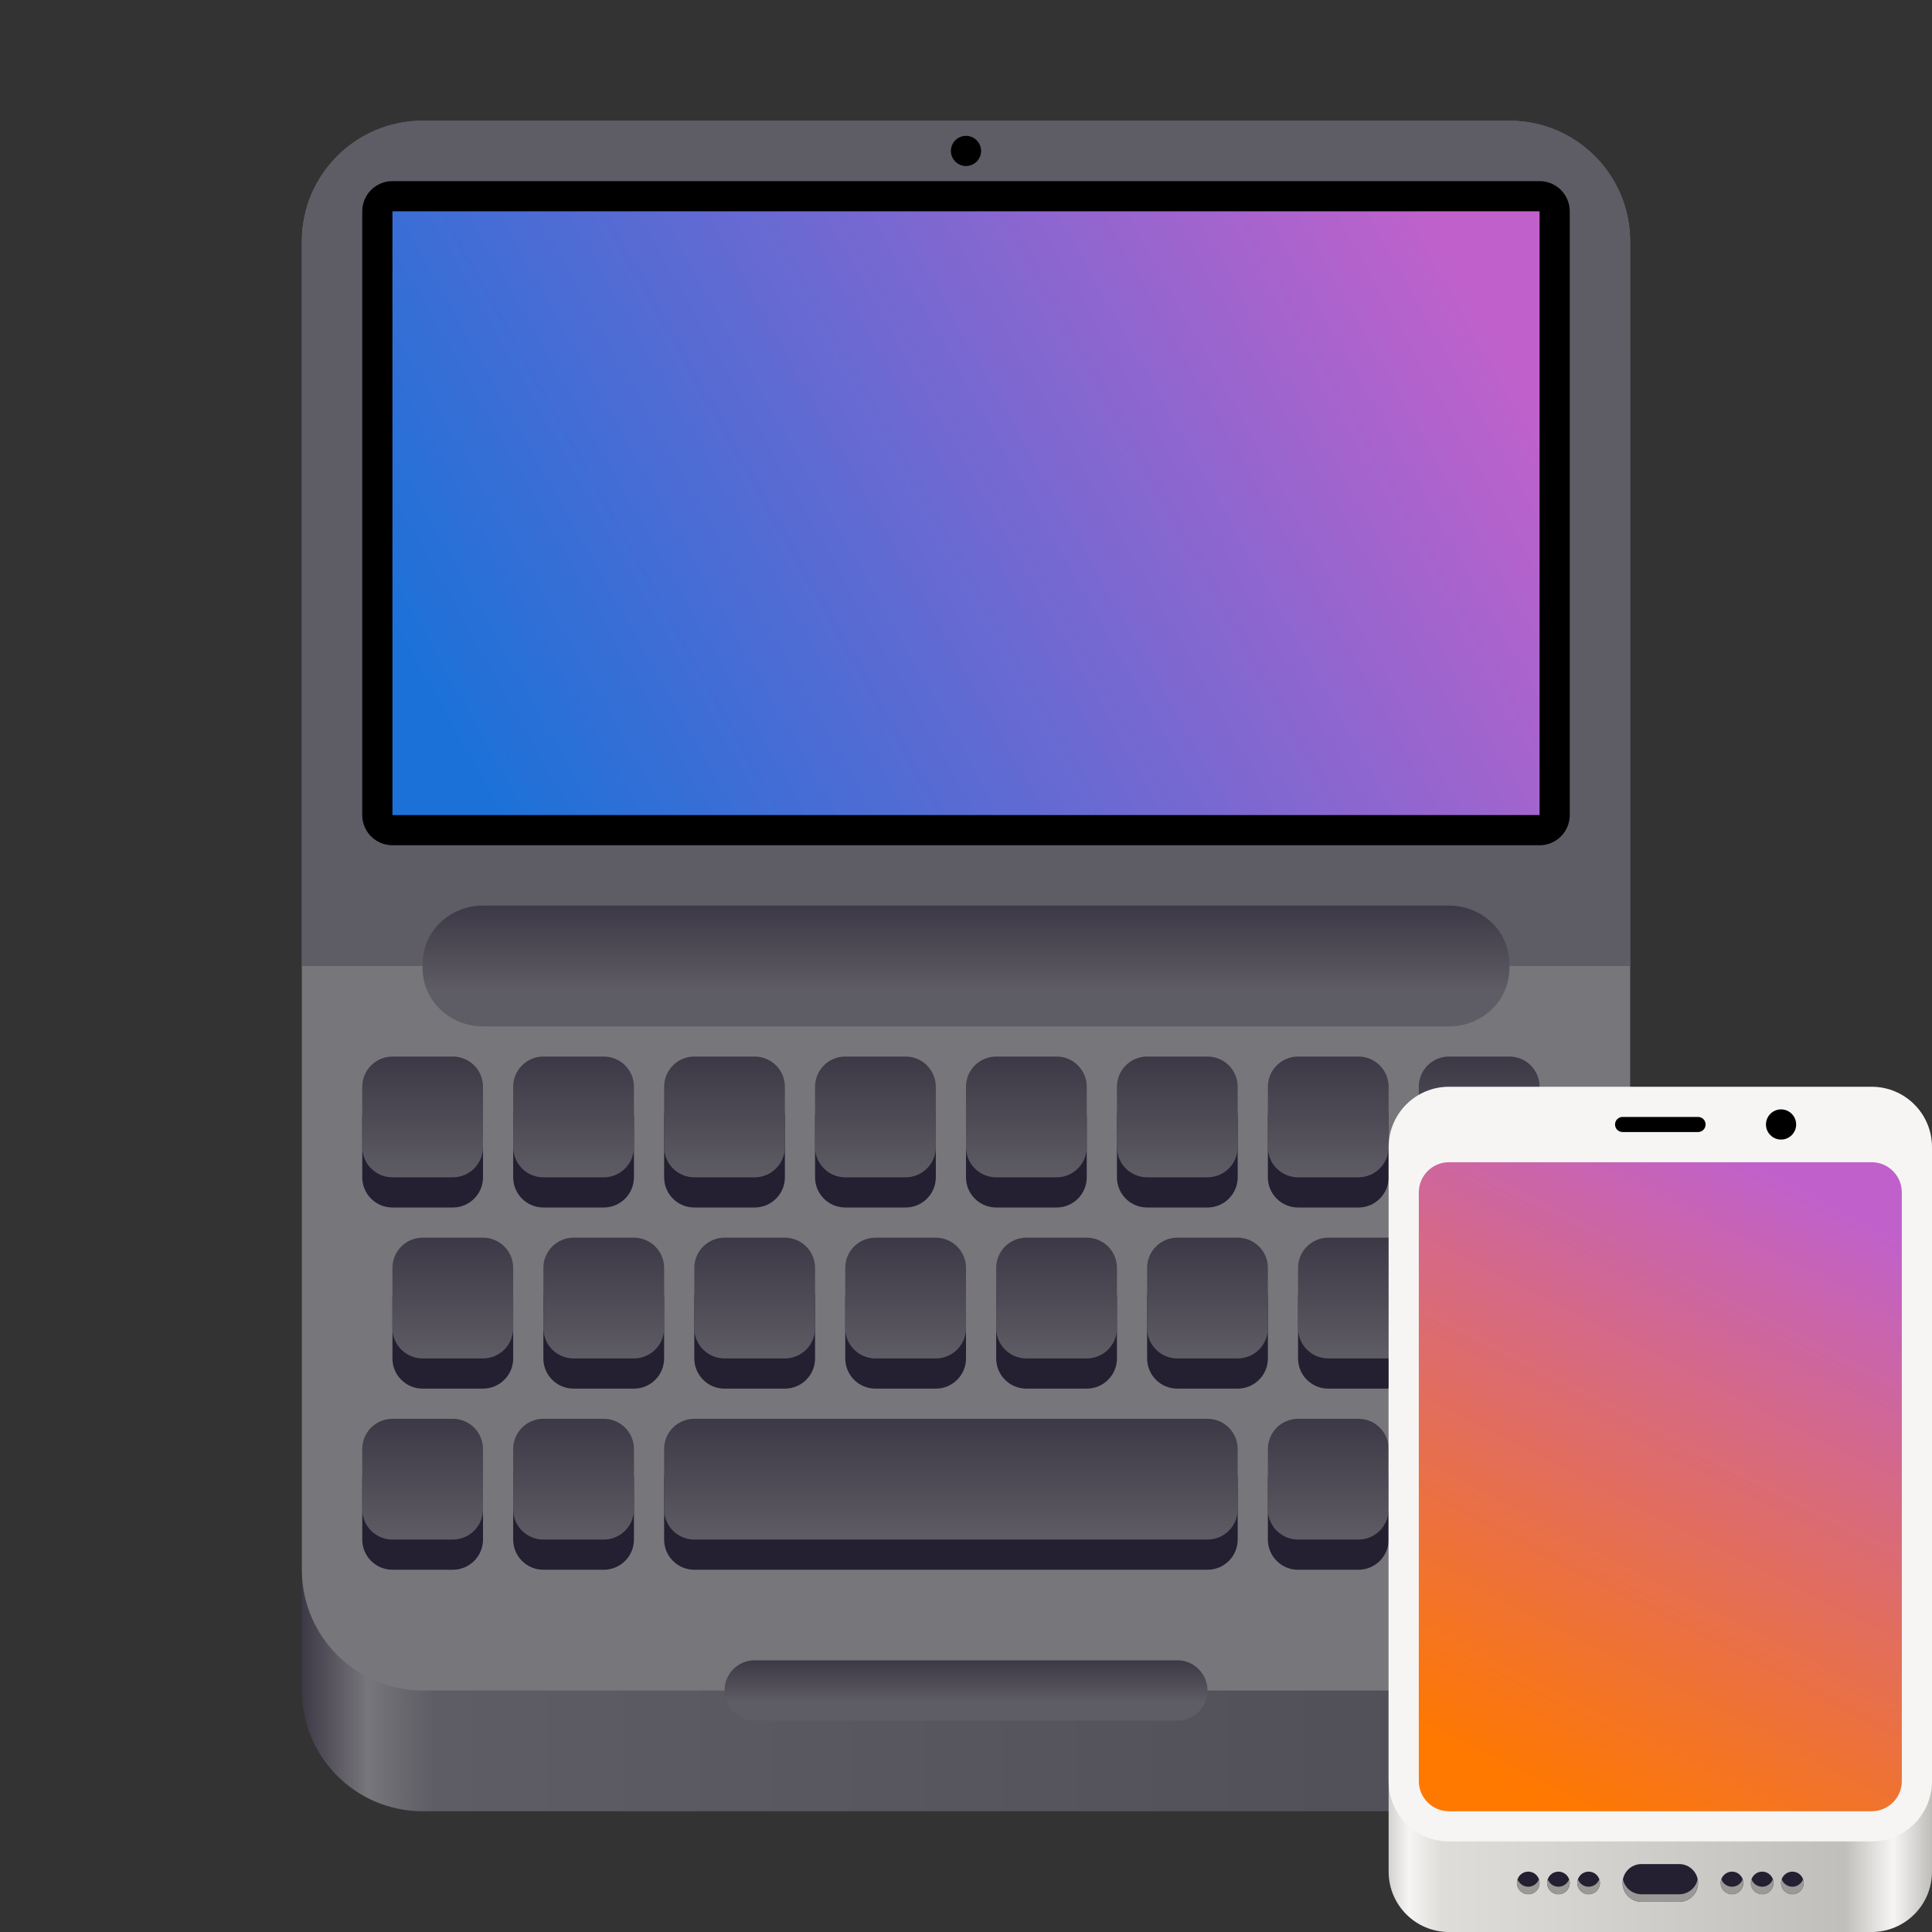 <?xml version="1.0" encoding="UTF-8"?>
<svg height="128px" viewBox="0 0 128 128" width="128px" xmlns="http://www.w3.org/2000/svg" xmlns:xlink="http://www.w3.org/1999/xlink">
    <rect x="0" y="0" width="128" height="128" fill="#333333" stroke="none"/>
    <linearGradient id="a" gradientTransform="matrix(0.196 0 0 0.342 2.597 273.741)" gradientUnits="userSpaceOnUse" x1="88.596" x2="536.596" y1="-449.394" y2="-449.394">
        <stop offset="0" stop-color="#3d3846"/>
        <stop offset="0.05" stop-color="#77767b"/>
        <stop offset="0.1" stop-color="#5e5c64"/>
        <stop offset="0.9" stop-color="#504e56"/>
        <stop offset="0.95" stop-color="#77767b"/>
        <stop offset="1" stop-color="#3d3846"/>
    </linearGradient>
    <linearGradient id="b" gradientUnits="userSpaceOnUse" x1="96" x2="32" y1="16" y2="52">
        <stop offset="0" stop-color="#c061cb"/>
        <stop offset="1" stop-color="#1c71d8"/>
    </linearGradient>
    <linearGradient id="c" gradientUnits="userSpaceOnUse">
        <stop offset="0" stop-color="#3d3846"/>
        <stop offset="0.7" stop-color="#5e5c64"/>
        <stop offset="1" stop-color="#5e5c64"/>
    </linearGradient>
    <linearGradient id="d" x1="64" x2="64" xlink:href="#c" y1="110" y2="114"/>
    <linearGradient id="e" x1="64" x2="64" xlink:href="#c" y1="60" y2="68"/>
    <linearGradient id="f" gradientUnits="userSpaceOnUse">
        <stop offset="0" stop-color="#3d3846"/>
        <stop offset="1" stop-color="#5e5c64"/>
    </linearGradient>
    <linearGradient id="g" x1="28" x2="28" xlink:href="#f" y1="70" y2="78"/>
    <linearGradient id="h" x1="38" x2="38" xlink:href="#f" y1="70" y2="78"/>
    <linearGradient id="i" x1="48" x2="48" xlink:href="#f" y1="70" y2="78"/>
    <linearGradient id="j" x1="58" x2="58" xlink:href="#f" y1="70" y2="78"/>
    <linearGradient id="k" x1="68" x2="68" xlink:href="#f" y1="70" y2="78"/>
    <linearGradient id="l" x1="78" x2="78" xlink:href="#f" y1="70" y2="78"/>
    <linearGradient id="m" x1="88" x2="88" xlink:href="#f" y1="70" y2="78"/>
    <linearGradient id="n" x1="98" x2="98" xlink:href="#f" y1="70" y2="78"/>
    <linearGradient id="o" x1="40" x2="40" xlink:href="#f" y1="82" y2="90"/>
    <linearGradient id="p" x1="50" x2="50" xlink:href="#f" y1="82" y2="90"/>
    <linearGradient id="q" x1="60" x2="60" xlink:href="#f" y1="82" y2="90"/>
    <linearGradient id="r" x1="70" x2="70" xlink:href="#f" y1="82" y2="90"/>
    <linearGradient id="s" x1="80" x2="80" xlink:href="#f" y1="82" y2="90"/>
    <linearGradient id="t" x1="95" x2="95" xlink:href="#f" y1="82" y2="90"/>
    <linearGradient id="u" x1="28" x2="28" xlink:href="#f" y1="94" y2="102"/>
    <linearGradient id="v" x1="38" x2="38" xlink:href="#f" y1="94" y2="102"/>
    <linearGradient id="w" x1="63" x2="63" xlink:href="#f" y1="94" y2="102"/>
    <linearGradient id="x" x1="88" x2="88" xlink:href="#f" y1="94" y2="102"/>
    <linearGradient id="y" x1="98" x2="98" xlink:href="#f" y1="94" y2="102"/>
    <linearGradient id="z" x1="30" x2="30" xlink:href="#f" y1="82" y2="90"/>
    <linearGradient id="A" gradientUnits="userSpaceOnUse" x1="91.282" x2="127.93" y1="124.75" y2="124.75">
        <stop offset="0" stop-color="#c0bfbc"/>
        <stop offset="0.056" stop-color="#f6f5f4"/>
        <stop offset="0.115" stop-color="#deddda"/>
        <stop offset="0.845" stop-color="#c0bfbc"/>
        <stop offset="0.932" stop-color="#f6f5f4"/>
        <stop offset="1" stop-color="#c0bfbc"/>
    </linearGradient>
    <linearGradient id="B" gradientUnits="userSpaceOnUse" x1="120" x2="100" y1="79" y2="118">
        <stop offset="0" stop-color="#c061cb"/>
        <stop offset="1" stop-color="#ff7800"/>
    </linearGradient>
    <path d="m 28 16 h 72 c 4.418 0 8 3.582 8 8 v 88 c 0 4.418 -3.582 8 -8 8 h -72 c -4.418 0 -8 -3.582 -8 -8 v -88 c 0 -4.418 3.582 -8 8 -8 z m 0 0" fill="url(#a)"/>
    <path d="m 28 8 h 72 c 4.418 0 8 3.582 8 8 v 88 c 0 4.418 -3.582 8 -8 8 h -72 c -4.418 0 -8 -3.582 -8 -8 v -88 c 0 -4.418 3.582 -8 8 -8 z m 0 0" fill="#77767b"/>
    <path d="m 28 8 h 72 c 4.434 0 8 3.57 8 8 v 48 h -88 v -48 c 0 -4.43 3.566 -8 8 -8 z m 0 0" fill="#5e5c64"/>
    <path d="m 26 12 h 76 c 1.105 0 2 0.895 2 2 v 40 c 0 1.105 -0.895 2 -2 2 h -76 c -1.105 0 -2 -0.895 -2 -2 v -40 c 0 -1.105 0.895 -2 2 -2 z m 0 0"/>
    <path d="m 26 14 h 76 v 40 h -76 z m 0 0" fill="url(#b)"/>
    <path d="m 50 110 h 28 c 1.105 0 2 0.895 2 2 s -0.895 2 -2 2 h -28 c -1.105 0 -2 -0.895 -2 -2 s 0.895 -2 2 -2 z m 0 0" fill="url(#d)"/>
    <path d="m 32 60 h 64 c 2.211 0 4 1.719 4 3.84 v 0.32 c 0 2.121 -1.789 3.84 -4 3.84 h -64 c -2.211 0 -4 -1.719 -4 -3.84 v -0.32 c 0 -2.121 1.789 -3.84 4 -3.84 z m 0 0" fill="url(#e)"/>
    <path d="m 20 60 h 88 v 4 h -88 z m 0 0" fill="url(#e)"/>
    <path d="m 65 10 c 0 0.551 -0.449 1 -1 1 s -1 -0.449 -1 -1 s 0.449 -1 1 -1 s 1 0.449 1 1 z m 0 0"/>
    <path d="m 26 72 h 4 c 1.105 0 2 0.895 2 2 v 4 c 0 1.105 -0.895 2 -2 2 h -4 c -1.105 0 -2 -0.895 -2 -2 v -4 c 0 -1.105 0.895 -2 2 -2 z m 0 0" fill="#241f31"/>
    <path d="m 26 70 h 4 c 1.105 0 2 0.895 2 2 v 4 c 0 1.105 -0.895 2 -2 2 h -4 c -1.105 0 -2 -0.895 -2 -2 v -4 c 0 -1.105 0.895 -2 2 -2 z m 0 0" fill="url(#g)"/>
    <path d="m 36 72 h 4 c 1.105 0 2 0.895 2 2 v 4 c 0 1.105 -0.895 2 -2 2 h -4 c -1.105 0 -2 -0.895 -2 -2 v -4 c 0 -1.105 0.895 -2 2 -2 z m 0 0" fill="#241f31"/>
    <path d="m 36 70 h 4 c 1.105 0 2 0.895 2 2 v 4 c 0 1.105 -0.895 2 -2 2 h -4 c -1.105 0 -2 -0.895 -2 -2 v -4 c 0 -1.105 0.895 -2 2 -2 z m 0 0" fill="url(#h)"/>
    <path d="m 46 72 h 4 c 1.105 0 2 0.895 2 2 v 4 c 0 1.105 -0.895 2 -2 2 h -4 c -1.105 0 -2 -0.895 -2 -2 v -4 c 0 -1.105 0.895 -2 2 -2 z m 0 0" fill="#241f31"/>
    <path d="m 46 70 h 4 c 1.105 0 2 0.895 2 2 v 4 c 0 1.105 -0.895 2 -2 2 h -4 c -1.105 0 -2 -0.895 -2 -2 v -4 c 0 -1.105 0.895 -2 2 -2 z m 0 0" fill="url(#i)"/>
    <path d="m 56 72 h 4 c 1.105 0 2 0.895 2 2 v 4 c 0 1.105 -0.895 2 -2 2 h -4 c -1.105 0 -2 -0.895 -2 -2 v -4 c 0 -1.105 0.895 -2 2 -2 z m 0 0" fill="#241f31"/>
    <path d="m 56 70 h 4 c 1.105 0 2 0.895 2 2 v 4 c 0 1.105 -0.895 2 -2 2 h -4 c -1.105 0 -2 -0.895 -2 -2 v -4 c 0 -1.105 0.895 -2 2 -2 z m 0 0" fill="url(#j)"/>
    <path d="m 66 72 h 4 c 1.105 0 2 0.895 2 2 v 4 c 0 1.105 -0.895 2 -2 2 h -4 c -1.105 0 -2 -0.895 -2 -2 v -4 c 0 -1.105 0.895 -2 2 -2 z m 0 0" fill="#241f31"/>
    <path d="m 66 70 h 4 c 1.105 0 2 0.895 2 2 v 4 c 0 1.105 -0.895 2 -2 2 h -4 c -1.105 0 -2 -0.895 -2 -2 v -4 c 0 -1.105 0.895 -2 2 -2 z m 0 0" fill="url(#k)"/>
    <path d="m 76 72 h 4 c 1.105 0 2 0.895 2 2 v 4 c 0 1.105 -0.895 2 -2 2 h -4 c -1.105 0 -2 -0.895 -2 -2 v -4 c 0 -1.105 0.895 -2 2 -2 z m 0 0" fill="#241f31"/>
    <path d="m 76 70 h 4 c 1.105 0 2 0.895 2 2 v 4 c 0 1.105 -0.895 2 -2 2 h -4 c -1.105 0 -2 -0.895 -2 -2 v -4 c 0 -1.105 0.895 -2 2 -2 z m 0 0" fill="url(#l)"/>
    <path d="m 86 72 h 4 c 1.105 0 2 0.895 2 2 v 4 c 0 1.105 -0.895 2 -2 2 h -4 c -1.105 0 -2 -0.895 -2 -2 v -4 c 0 -1.105 0.895 -2 2 -2 z m 0 0" fill="#241f31"/>
    <path d="m 86 70 h 4 c 1.105 0 2 0.895 2 2 v 4 c 0 1.105 -0.895 2 -2 2 h -4 c -1.105 0 -2 -0.895 -2 -2 v -4 c 0 -1.105 0.895 -2 2 -2 z m 0 0" fill="url(#m)"/>
    <path d="m 96 72 h 4 c 1.105 0 2 0.895 2 2 v 4 c 0 1.105 -0.895 2 -2 2 h -4 c -1.105 0 -2 -0.895 -2 -2 v -4 c 0 -1.105 0.895 -2 2 -2 z m 0 0" fill="#241f31"/>
    <path d="m 96 70 h 4 c 1.105 0 2 0.895 2 2 v 4 c 0 1.105 -0.895 2 -2 2 h -4 c -1.105 0 -2 -0.895 -2 -2 v -4 c 0 -1.105 0.895 -2 2 -2 z m 0 0" fill="url(#n)"/>
    <path d="m 38 84 h 4 c 1.105 0 2 0.895 2 2 v 4 c 0 1.105 -0.895 2 -2 2 h -4 c -1.105 0 -2 -0.895 -2 -2 v -4 c 0 -1.105 0.895 -2 2 -2 z m 0 0" fill="#241f31"/>
    <path d="m 38 82 h 4 c 1.105 0 2 0.895 2 2 v 4 c 0 1.105 -0.895 2 -2 2 h -4 c -1.105 0 -2 -0.895 -2 -2 v -4 c 0 -1.105 0.895 -2 2 -2 z m 0 0" fill="url(#o)"/>
    <path d="m 48 84 h 4 c 1.105 0 2 0.895 2 2 v 4 c 0 1.105 -0.895 2 -2 2 h -4 c -1.105 0 -2 -0.895 -2 -2 v -4 c 0 -1.105 0.895 -2 2 -2 z m 0 0" fill="#241f31"/>
    <path d="m 48 82 h 4 c 1.105 0 2 0.895 2 2 v 4 c 0 1.105 -0.895 2 -2 2 h -4 c -1.105 0 -2 -0.895 -2 -2 v -4 c 0 -1.105 0.895 -2 2 -2 z m 0 0" fill="url(#p)"/>
    <path d="m 58 84 h 4 c 1.105 0 2 0.895 2 2 v 4 c 0 1.105 -0.895 2 -2 2 h -4 c -1.105 0 -2 -0.895 -2 -2 v -4 c 0 -1.105 0.895 -2 2 -2 z m 0 0" fill="#241f31"/>
    <path d="m 58 82 h 4 c 1.105 0 2 0.895 2 2 v 4 c 0 1.105 -0.895 2 -2 2 h -4 c -1.105 0 -2 -0.895 -2 -2 v -4 c 0 -1.105 0.895 -2 2 -2 z m 0 0" fill="url(#q)"/>
    <path d="m 68 84 h 4 c 1.105 0 2 0.895 2 2 v 4 c 0 1.105 -0.895 2 -2 2 h -4 c -1.105 0 -2 -0.895 -2 -2 v -4 c 0 -1.105 0.895 -2 2 -2 z m 0 0" fill="#241f31"/>
    <path d="m 68 82 h 4 c 1.105 0 2 0.895 2 2 v 4 c 0 1.105 -0.895 2 -2 2 h -4 c -1.105 0 -2 -0.895 -2 -2 v -4 c 0 -1.105 0.895 -2 2 -2 z m 0 0" fill="url(#r)"/>
    <path d="m 78 84 h 4 c 1.105 0 2 0.895 2 2 v 4 c 0 1.105 -0.895 2 -2 2 h -4 c -1.105 0 -2 -0.895 -2 -2 v -4 c 0 -1.105 0.895 -2 2 -2 z m 0 0" fill="#241f31"/>
    <path d="m 78 82 h 4 c 1.105 0 2 0.895 2 2 v 4 c 0 1.105 -0.895 2 -2 2 h -4 c -1.105 0 -2 -0.895 -2 -2 v -4 c 0 -1.105 0.895 -2 2 -2 z m 0 0" fill="url(#s)"/>
    <path d="m 88 84 h 14 c 1.105 0 2 0.895 2 2 v 4 c 0 1.105 -0.895 2 -2 2 h -14 c -1.105 0 -2 -0.895 -2 -2 v -4 c 0 -1.105 0.895 -2 2 -2 z m 0 0" fill="#241f31"/>
    <path d="m 88 82 h 14 c 1.105 0 2 0.895 2 2 v 4 c 0 1.105 -0.895 2 -2 2 h -14 c -1.105 0 -2 -0.895 -2 -2 v -4 c 0 -1.105 0.895 -2 2 -2 z m 0 0" fill="url(#t)"/>
    <path d="m 26 96 h 4 c 1.105 0 2 0.895 2 2 v 4 c 0 1.105 -0.895 2 -2 2 h -4 c -1.105 0 -2 -0.895 -2 -2 v -4 c 0 -1.105 0.895 -2 2 -2 z m 0 0" fill="#241f31"/>
    <path d="m 26 94 h 4 c 1.105 0 2 0.895 2 2 v 4 c 0 1.105 -0.895 2 -2 2 h -4 c -1.105 0 -2 -0.895 -2 -2 v -4 c 0 -1.105 0.895 -2 2 -2 z m 0 0" fill="url(#u)"/>
    <path d="m 36 96 h 4 c 1.105 0 2 0.895 2 2 v 4 c 0 1.105 -0.895 2 -2 2 h -4 c -1.105 0 -2 -0.895 -2 -2 v -4 c 0 -1.105 0.895 -2 2 -2 z m 0 0" fill="#241f31"/>
    <path d="m 36 94 h 4 c 1.105 0 2 0.895 2 2 v 4 c 0 1.105 -0.895 2 -2 2 h -4 c -1.105 0 -2 -0.895 -2 -2 v -4 c 0 -1.105 0.895 -2 2 -2 z m 0 0" fill="url(#v)"/>
    <path d="m 46 96 h 34 c 1.105 0 2 0.895 2 2 v 4 c 0 1.105 -0.895 2 -2 2 h -34 c -1.105 0 -2 -0.895 -2 -2 v -4 c 0 -1.105 0.895 -2 2 -2 z m 0 0" fill="#241f31"/>
    <path d="m 46 94 h 34 c 1.105 0 2 0.895 2 2 v 4 c 0 1.105 -0.895 2 -2 2 h -34 c -1.105 0 -2 -0.895 -2 -2 v -4 c 0 -1.105 0.895 -2 2 -2 z m 0 0" fill="url(#w)"/>
    <path d="m 86 96 h 4 c 1.105 0 2 0.895 2 2 v 4 c 0 1.105 -0.895 2 -2 2 h -4 c -1.105 0 -2 -0.895 -2 -2 v -4 c 0 -1.105 0.895 -2 2 -2 z m 0 0" fill="#241f31"/>
    <path d="m 86 94 h 4 c 1.105 0 2 0.895 2 2 v 4 c 0 1.105 -0.895 2 -2 2 h -4 c -1.105 0 -2 -0.895 -2 -2 v -4 c 0 -1.105 0.895 -2 2 -2 z m 0 0" fill="url(#x)"/>
    <path d="m 96 96 h 4 c 1.105 0 2 0.895 2 2 v 4 c 0 1.105 -0.895 2 -2 2 h -4 c -1.105 0 -2 -0.895 -2 -2 v -4 c 0 -1.105 0.895 -2 2 -2 z m 0 0" fill="#241f31"/>
    <path d="m 96 94 h 4 c 1.105 0 2 0.895 2 2 v 4 c 0 1.105 -0.895 2 -2 2 h -4 c -1.105 0 -2 -0.895 -2 -2 v -4 c 0 -1.105 0.895 -2 2 -2 z m 0 0" fill="url(#y)"/>
    <path d="m 28 84 h 4 c 1.105 0 2 0.895 2 2 v 4 c 0 1.105 -0.895 2 -2 2 h -4 c -1.105 0 -2 -0.895 -2 -2 v -4 c 0 -1.105 0.895 -2 2 -2 z m 0 0" fill="#241f31"/>
    <path d="m 28 82 h 4 c 1.105 0 2 0.895 2 2 v 4 c 0 1.105 -0.895 2 -2 2 h -4 c -1.105 0 -2 -0.895 -2 -2 v -4 c 0 -1.105 0.895 -2 2 -2 z m 0 0" fill="url(#z)"/>
    <path d="m 98 109 h 24 c 2.211 0 4 1.789 4 4 v 11 c 0 2.211 -1.789 4 -4 4 h -24 c -2.211 0 -4 -1.789 -4 -4 v -11 c 0 -2.211 1.789 -4 4 -4 z m 0 0" fill="#464153"/>
    <path d="m 96 88 h 28 c 2.211 0 4 1.789 4 4 v 32 c 0 2.211 -1.789 4 -4 4 h -28 c -2.211 0 -4 -1.789 -4 -4 v -32 c 0 -2.211 1.789 -4 4 -4 z m 0 0" fill="url(#A)"/>
    <path d="m 96 72 h 28 c 2.211 0 4 1.789 4 4 v 42 c 0 2.211 -1.789 4 -4 4 h -28 c -2.211 0 -4 -1.789 -4 -4 v -42 c 0 -2.211 1.789 -4 4 -4 z m 0 0" fill="#f6f5f4"/>
    <path d="m 119 74.5 c 0 0.551 -0.449 1 -1 1 s -1 -0.449 -1 -1 s 0.449 -1 1 -1 s 1 0.449 1 1 z m 0 0"/>
    <path d="m 107.5 74 h 5 c 0.277 0 0.5 0.223 0.5 0.5 s -0.223 0.5 -0.5 0.5 h -5 c -0.277 0 -0.5 -0.223 -0.5 -0.5 s 0.223 -0.5 0.5 -0.5 z m 0 0"/>
    <path d="m 108.75 123.5 h 2.5 c 0.691 0 1.25 0.559 1.25 1.25 s -0.559 1.25 -1.25 1.25 h -2.5 c -0.691 0 -1.25 -0.559 -1.25 -1.25 s 0.559 -1.25 1.25 -1.25 z m 0 0" fill="#241f31"/>
    <path d="m 107.523 124.5 c -0.016 0.082 -0.023 0.164 -0.023 0.25 c 0 0.691 0.559 1.25 1.25 1.25 h 2.5 c 0.691 0 1.25 -0.559 1.25 -1.25 c 0 -0.086 -0.008 -0.168 -0.023 -0.25 c -0.117 0.57 -0.621 1 -1.227 1 h -2.5 c -0.605 0 -1.109 -0.43 -1.227 -1 z m 0 0" fill="#9a9996"/>
    <g fill="#241f31">
        <path d="m 101.25 124 c -0.414 0 -0.75 0.336 -0.75 0.75 s 0.336 0.75 0.75 0.75 s 0.75 -0.336 0.75 -0.75 s -0.336 -0.75 -0.75 -0.75 z m 2 0 c -0.414 0 -0.75 0.336 -0.75 0.75 s 0.336 0.75 0.75 0.75 s 0.75 -0.336 0.75 -0.75 s -0.336 -0.75 -0.75 -0.75 z m 2 0 c -0.414 0 -0.75 0.336 -0.75 0.75 s 0.336 0.75 0.75 0.75 s 0.75 -0.336 0.75 -0.75 s -0.336 -0.75 -0.75 -0.75 z m 0 0"/>
        <path d="m 115.5 124.75 c 0 0.414 -0.336 0.75 -0.75 0.75 s -0.75 -0.336 -0.75 -0.75 s 0.336 -0.75 0.75 -0.75 s 0.75 0.336 0.75 0.75 z m 0 0"/>
        <path d="m 117.5 124.75 c 0 0.414 -0.336 0.75 -0.75 0.75 s -0.75 -0.336 -0.75 -0.75 s 0.336 -0.75 0.75 -0.75 s 0.75 0.336 0.75 0.75 z m 0 0"/>
        <path d="m 119.5 124.75 c 0 0.414 -0.336 0.75 -0.75 0.75 s -0.75 -0.336 -0.75 -0.75 s 0.336 -0.75 0.75 -0.75 s 0.75 0.336 0.75 0.75 z m 0 0"/>
    </g>
    <path d="m 101.957 124.5 c -0.105 0.301 -0.391 0.5 -0.707 0.5 s -0.602 -0.199 -0.707 -0.5 c -0.027 0.082 -0.043 0.164 -0.043 0.25 c 0 0.414 0.336 0.75 0.75 0.75 s 0.75 -0.336 0.75 -0.75 c 0 -0.086 -0.016 -0.172 -0.043 -0.25 z m 2 0 c -0.105 0.301 -0.391 0.5 -0.707 0.5 s -0.602 -0.199 -0.707 -0.5 c -0.027 0.082 -0.043 0.164 -0.043 0.25 c 0 0.414 0.336 0.75 0.75 0.75 s 0.75 -0.336 0.75 -0.75 c 0 -0.086 -0.016 -0.172 -0.043 -0.25 z m 2 0 c -0.105 0.301 -0.391 0.5 -0.707 0.5 s -0.602 -0.199 -0.707 -0.5 c -0.027 0.082 -0.043 0.164 -0.043 0.25 c 0 0.414 0.336 0.75 0.75 0.75 s 0.75 -0.336 0.75 -0.75 c 0 -0.086 -0.016 -0.172 -0.043 -0.25 z m 0 0" fill="#9a9996"/>
    <path d="m 115.457 124.5 c -0.105 0.301 -0.391 0.5 -0.707 0.5 s -0.602 -0.199 -0.707 -0.5 c -0.027 0.082 -0.043 0.164 -0.043 0.25 c 0 0.414 0.336 0.75 0.75 0.75 s 0.75 -0.336 0.75 -0.75 c 0 -0.086 -0.016 -0.172 -0.043 -0.25 z m 2 0 c -0.105 0.301 -0.391 0.5 -0.707 0.5 s -0.602 -0.199 -0.707 -0.5 c -0.027 0.082 -0.043 0.164 -0.043 0.25 c 0 0.414 0.336 0.75 0.75 0.75 s 0.75 -0.336 0.75 -0.75 c 0 -0.086 -0.016 -0.172 -0.043 -0.25 z m 2 0 c -0.105 0.301 -0.391 0.5 -0.707 0.5 s -0.602 -0.199 -0.707 -0.5 c -0.027 0.082 -0.043 0.164 -0.043 0.25 c 0 0.414 0.336 0.75 0.75 0.75 s 0.75 -0.336 0.75 -0.75 c 0 -0.086 -0.016 -0.172 -0.043 -0.25 z m 0 0" fill="#9a9996"/>
    <path d="m 96 77 h 28 c 1.105 0 2 0.895 2 2 v 39 c 0 1.105 -0.895 2 -2 2 h -28 c -1.105 0 -2 -0.895 -2 -2 v -39 c 0 -1.105 0.895 -2 2 -2 z m 0 0" fill="url(#B)"/>
</svg>
